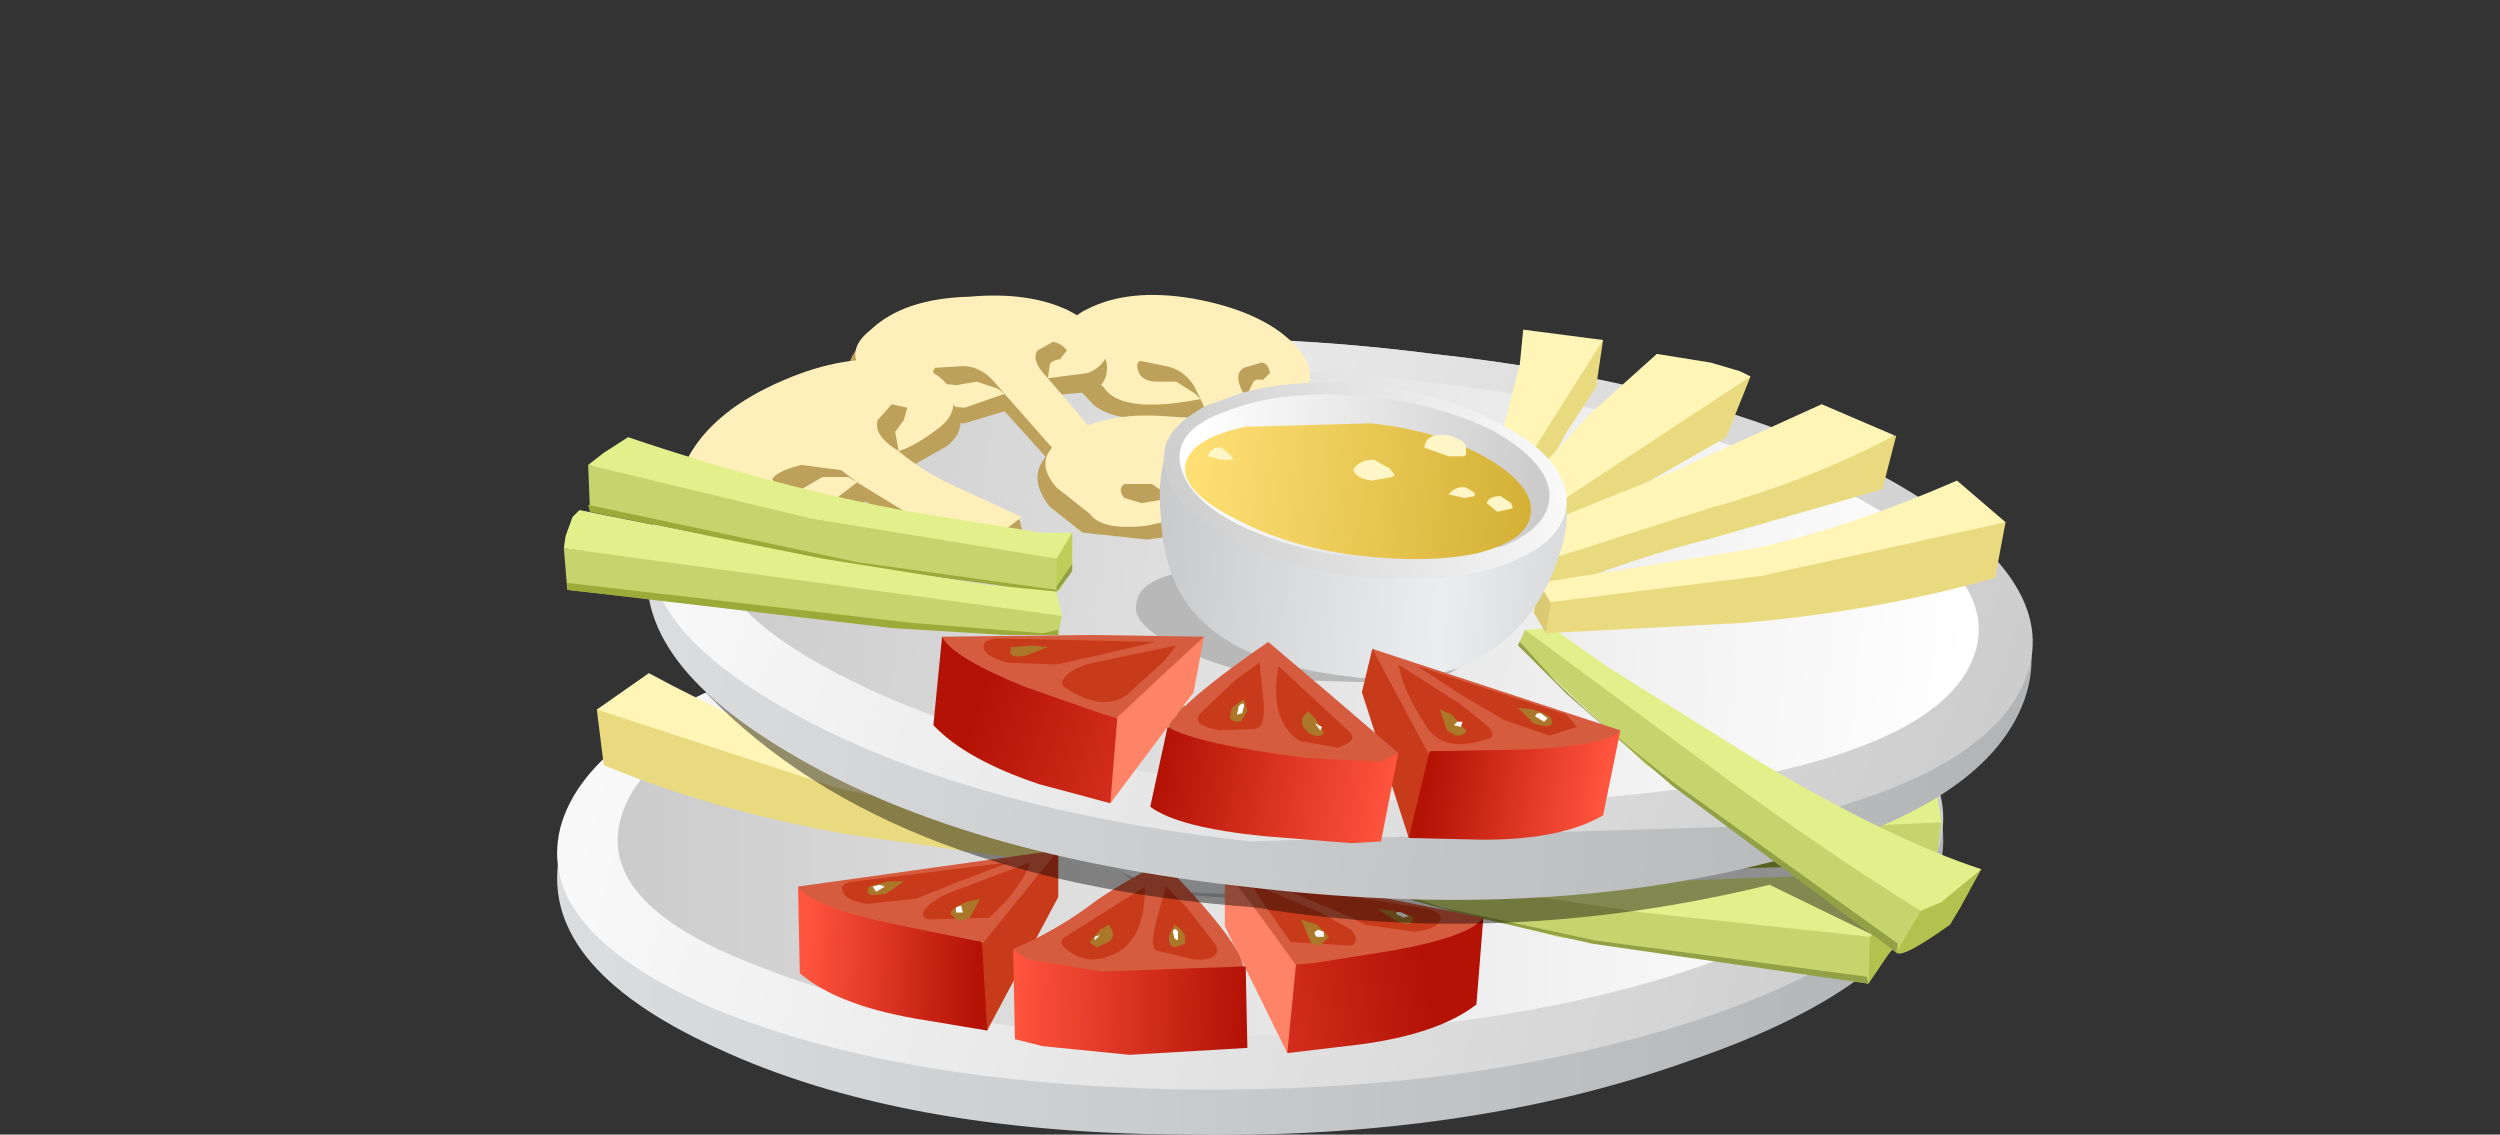 <?xml version="1.0" encoding="UTF-8" standalone="no"?>
<svg xmlns:xlink="http://www.w3.org/1999/xlink" height="32.7px" width="72.05px" xmlns="http://www.w3.org/2000/svg">
  <rect width="100%" height="100%" fill="#333333" stroke="none"/>
  <g transform="matrix(1.0, 0.0, 0.0, 1.0, 0.0, 0.0)">
    <use height="24.2" transform="matrix(1.0, 0.0, 0.0, 1.0, 16.05, 8.5)" width="42.55" xlink:href="#shape0"/>
  </g>
  <defs>
    <g id="shape0" transform="matrix(1.0, 0.0, 0.0, 1.0, -16.05, -8.5)">
      <path d="M55.9 25.05 Q55.15 28.35 48.75 30.55 42.35 32.85 34.1 32.7 25.9 32.65 20.65 30.2 15.4 27.8 16.15 24.5 16.95 21.2 23.35 19.0 29.7 16.7 37.95 16.85 46.15 16.9 51.4 19.35 56.7 21.75 55.9 25.05" fill="url(#gradient0)" fill-rule="evenodd" stroke="none"/>
      <path d="M55.9 24.35 Q55.15 27.35 48.75 29.45 42.35 31.5 34.15 31.4 25.9 31.25 20.65 29.1 15.4 26.85 16.15 23.85 16.95 20.85 23.35 18.8 29.7 16.7 37.95 16.85 46.15 16.9 51.4 19.15 56.7 21.35 55.9 24.35" fill="url(#gradient1)" fill-rule="evenodd" stroke="none"/>
      <path d="M54.3 24.0 Q53.6 26.5 47.75 28.25 41.9 29.95 34.35 29.85 26.8 29.8 22.0 27.9 17.15 26.1 17.9 23.55 18.6 21.05 24.45 19.35 30.25 17.6 37.8 17.7 45.4 17.8 50.2 19.65 55.05 21.5 54.3 24.0" fill="url(#gradient2)" fill-rule="evenodd" stroke="none"/>
      <path d="M42.0 15.85 Q42.75 16.55 42.0 17.4 L41.15 18.15 39.3 18.5 38.1 18.3 36.35 21.1 34.85 20.8 35.95 19.55 36.85 18.1 35.65 18.05 Q35.05 17.95 35.05 17.4 35.0 16.8 35.9 16.2 37.05 15.45 38.9 15.3 41.05 15.05 42.0 15.85" fill="#bda15b" fill-rule="evenodd" stroke="none"/>
      <path d="M41.55 15.45 Q42.55 16.05 41.85 16.9 L40.95 17.65 38.1 17.75 37.25 19.25 36.55 20.25 36.25 20.6 34.75 20.25 35.9 19.0 36.8 17.55 35.6 17.55 Q35.0 17.4 34.95 16.9 34.95 16.25 35.8 15.65 36.9 15.0 38.6 14.85 40.4 14.75 41.55 15.45" fill="#fff0bb" fill-rule="evenodd" stroke="none"/>
      <path d="M38.8 17.3 Q38.45 17.4 38.25 17.6 L38.1 17.75 38.3 17.4 Q38.65 16.95 39.15 16.85 L39.9 16.8 39.9 17.25 39.35 17.35 38.8 17.3" fill="#bda15b" fill-rule="evenodd" stroke="none"/>
      <path d="M36.8 17.55 L36.65 17.15 36.35 17.0 36.15 16.8 36.45 16.55 36.9 16.7 Q37.25 16.95 36.8 17.55" fill="#bda15b" fill-rule="evenodd" stroke="none"/>
      <path d="M48.05 17.15 Q48.6 17.95 47.7 18.65 L46.65 19.2 44.75 19.05 43.65 18.65 41.15 20.95 40.0 20.3 39.9 20.1 39.95 19.8 40.55 19.6 41.2 19.3 42.45 18.1 41.3 17.8 Q40.75 17.55 40.85 17.05 41.0 16.45 42.0 16.1 L45.2 15.85 Q47.35 16.1 48.05 17.15" fill="#bda15b" fill-rule="evenodd" stroke="none"/>
      <path d="M46.55 18.6 Q46.05 19.0 44.85 18.6 L43.7 18.15 41.25 20.45 39.9 19.8 41.3 18.8 42.55 17.6 41.35 17.3 Q40.8 17.05 40.95 16.55 41.1 15.95 42.1 15.55 L45.0 15.4 Q46.8 15.65 47.7 16.6 48.55 17.4 47.6 18.1 L46.55 18.6" fill="#fff0bb" fill-rule="evenodd" stroke="none"/>
      <path d="M44.55 17.8 Q44.2 17.8 43.9 17.95 L43.7 18.15 44.05 17.75 Q44.5 17.4 45.0 17.4 L45.75 17.6 45.6 17.95 Q45.4 18.15 45.1 17.95 L44.55 17.8" fill="#bda15b" fill-rule="evenodd" stroke="none"/>
      <path d="M42.55 17.6 L42.5 17.2 Q42.5 17.05 42.2 16.95 L42.05 16.7 42.45 16.5 Q42.75 16.55 42.9 16.75 43.1 17.1 42.55 17.6" fill="#bda15b" fill-rule="evenodd" stroke="none"/>
      <path d="M42.25 19.65 Q42.9 20.4 42.1 21.2 L41.15 21.85 39.25 21.95 38.1 21.65 36.0 24.25 34.75 23.8 34.65 23.55 34.6 23.25 35.15 23.05 35.8 22.65 36.9 21.3 35.65 21.15 Q35.1 20.95 35.1 20.45 35.2 19.85 36.15 19.35 37.35 18.7 39.25 18.7 41.4 18.7 42.25 19.65" fill="#bda15b" fill-rule="evenodd" stroke="none"/>
      <path d="M41.85 19.2 Q42.8 19.9 42.0 20.65 L40.95 21.3 Q40.55 21.8 39.3 21.5 L38.1 21.15 36.0 23.75 34.55 23.25 35.8 22.15 36.9 20.8 35.65 20.6 Q35.1 20.45 35.1 19.9 35.2 19.35 36.15 18.85 37.25 18.25 39.0 18.3 40.85 18.35 41.85 19.2" fill="#fff0bb" fill-rule="evenodd" stroke="none"/>
      <path d="M38.9 20.75 L38.3 21.0 38.1 21.15 38.4 20.8 Q38.8 20.35 39.25 20.3 L40.05 20.4 40.0 20.8 39.5 20.85 38.9 20.75" fill="#bda15b" fill-rule="evenodd" stroke="none"/>
      <path d="M36.9 20.8 L36.75 20.4 36.5 20.2 36.3 19.95 Q36.35 19.7 36.65 19.7 L37.05 19.95 Q37.35 20.25 36.9 20.8" fill="#bda15b" fill-rule="evenodd" stroke="none"/>
      <path d="M50.45 23.3 Q49.65 23.35 48.45 22.5 L47.45 21.6 45.65 22.55 44.4 23.15 43.9 23.35 42.9 22.2 42.9 21.9 43.0 21.6 43.7 21.6 44.55 21.5 Q45.55 21.15 46.35 20.55 L45.2 19.75 Q44.7 19.25 45.05 18.7 45.4 18.1 46.65 18.05 48.2 17.95 50.15 18.95 52.35 20.0 52.75 21.5 53.05 22.6 51.75 23.1 L50.45 23.3" fill="#bda15b" fill-rule="evenodd" stroke="none"/>
      <path d="M50.6 22.65 Q49.9 22.9 48.75 22.0 L47.7 21.0 44.15 22.8 42.9 21.55 44.85 20.95 46.65 20.0 45.5 19.2 Q45.0 18.7 45.3 18.15 45.7 17.5 46.9 17.45 48.4 17.4 50.1 18.3 52.0 19.3 52.65 20.75 53.2 22.0 51.95 22.45 L50.6 22.65" fill="#fff0bb" fill-rule="evenodd" stroke="none"/>
      <path d="M48.75 20.95 L48.0 20.95 47.7 21.0 48.2 20.75 49.35 20.65 50.15 21.15 49.8 21.55 49.3 21.4 48.75 20.95" fill="#bda15b" fill-rule="evenodd" stroke="none"/>
      <path d="M46.65 20.0 L46.75 19.5 46.55 19.15 Q46.3 18.95 46.45 18.8 L46.95 18.7 Q47.2 18.8 47.3 19.2 47.4 19.65 46.65 20.0" fill="#bda15b" fill-rule="evenodd" stroke="none"/>
      <path d="M29.3 17.65 L29.25 16.3 30.75 17.5 31.85 21.75 30.75 20.8 30.0 19.05 29.3 17.65" fill="#eada7f" fill-rule="evenodd" stroke="none"/>
      <path d="M27.55 17.65 L28.9 18.45 31.9 22.9 30.3 22.2 25.45 18.75 24.9 16.95 27.55 17.65" fill="#eada7f" fill-rule="evenodd" stroke="none"/>
      <path d="M24.9 16.95 L25.2 16.85 26.1 16.7 27.65 16.55 29.45 18.5 31.85 21.75 31.45 22.25 30.2 21.2 24.9 16.95" fill="#fff5b7" fill-rule="evenodd" stroke="none"/>
      <path d="M31.65 21.1 L29.25 16.3 31.55 16.2 31.55 17.25 32.1 20.8 31.65 21.1" fill="#fff5b7" fill-rule="evenodd" stroke="none"/>
      <path d="M29.95 23.35 L29.8 22.35 31.1 22.4 31.15 23.1 30.4 23.8 29.95 23.35" fill="#d9ca73" fill-rule="evenodd" stroke="none"/>
      <path d="M23.75 19.25 L30.3 22.4 30.4 23.8 Q27.5 22.4 25.7 21.8 L20.8 19.9 20.55 18.3 23.75 19.25" fill="#eada7f" fill-rule="evenodd" stroke="none"/>
      <path d="M20.6 18.3 L22.75 17.6 26.9 19.9 31.3 22.2 30.4 22.85 25.7 20.9 Q22.9 19.8 20.6 18.3" fill="#fff5b7" fill-rule="evenodd" stroke="none"/>
      <path d="M29.6 24.35 L29.6 23.6 30.4 23.45 30.5 24.35 30.1 24.85 29.6 24.35" fill="#d9ca73" fill-rule="evenodd" stroke="none"/>
      <path d="M18.15 21.35 L17.2 20.45 18.7 19.4 Q21.65 21.0 24.3 21.85 L30.4 23.45 29.9 24.15 23.6 23.0 Q21.45 22.75 18.15 21.35" fill="#fff5b7" fill-rule="evenodd" stroke="none"/>
      <path d="M17.2 20.45 L24.1 22.7 30.0 24.0 30.1 24.85 24.45 24.05 Q20.5 23.35 17.4 22.05 L17.2 20.45" fill="#eada7f" fill-rule="evenodd" stroke="none"/>
      <path d="M41.85 24.15 Q41.9 24.85 40.5 25.35 L37.05 26.0 33.65 25.75 Q32.2 25.4 32.15 24.7 32.1 24.1 33.5 23.55 34.95 23.0 36.9 22.9 L40.4 23.15 Q41.8 23.5 41.85 24.15" fill="#b8b8b8" fill-rule="evenodd" stroke="none"/>
      <path d="M41.35 21.65 Q41.05 23.6 39.9 24.5 38.55 25.65 35.5 25.75 32.95 25.85 31.4 24.5 30.15 23.45 29.75 21.5 29.3 19.3 31.55 18.25 33.4 17.3 36.15 17.55 39.4 17.75 40.4 18.45 41.75 19.3 41.35 21.65" fill="url(#gradient3)" fill-rule="evenodd" stroke="none"/>
      <path d="M41.35 20.15 Q41.15 21.3 39.25 22.1 37.4 22.9 35.0 22.85 32.6 22.8 31.05 22.0 29.55 21.15 29.8 20.0 29.95 18.85 31.85 18.1 33.7 17.25 36.15 17.3 38.55 17.4 40.05 18.2 41.6 19.0 41.35 20.15" fill="url(#gradient4)" fill-rule="evenodd" stroke="none"/>
      <path d="M40.9 20.05 Q40.7 21.0 39.0 21.65 37.25 22.35 35.1 22.3 32.85 22.25 31.45 21.55 30.05 20.85 30.25 19.9 30.5 18.95 32.2 18.3 33.9 17.6 36.1 17.65 38.3 17.7 39.7 18.4 41.1 19.05 40.9 20.05" fill="url(#gradient5)" fill-rule="evenodd" stroke="none"/>
      <path d="M40.75 20.1 Q40.8 20.9 39.2 21.5 L35.65 22.2 32.2 21.85 Q30.8 21.4 30.7 20.65 30.65 19.85 32.1 19.15 33.6 18.45 35.55 18.4 L39.15 18.85 Q40.75 19.35 40.75 20.1" fill="url(#gradient6)" fill-rule="evenodd" stroke="none"/>
      <path d="M33.9 19.0 L33.25 19.2 32.8 19.15 32.7 19.05 32.8 18.85 Q32.9 18.6 33.3 18.55 33.9 18.5 33.9 19.0" fill="#fff6c7" fill-rule="evenodd" stroke="none"/>
      <path d="M34.75 19.8 L34.9 19.65 35.4 19.45 Q35.85 19.45 35.95 19.8 L35.3 20.05 34.85 19.9 34.75 19.8" fill="#fff6c7" fill-rule="evenodd" stroke="none"/>
      <path d="M31.25 20.45 L31.3 20.35 31.6 20.2 Q31.95 20.15 32.05 20.4 31.9 20.6 31.65 20.6 L31.25 20.45" fill="#fff6c7" fill-rule="evenodd" stroke="none"/>
      <path d="M32.35 20.25 L32.4 20.1 32.65 20.0 Q33.0 19.95 33.15 20.25 L32.65 20.3 32.35 20.25" fill="#fff6c7" fill-rule="evenodd" stroke="none"/>
      <path d="M40.15 19.75 L39.75 19.9 39.4 19.8 39.5 19.7 Q39.6 19.55 39.75 19.55 40.0 19.5 40.15 19.75" fill="#fff6c7" fill-rule="evenodd" stroke="none"/>
      <path d="M42.2 23.05 L41.65 23.6 41.3 22.95 41.4 21.95 42.05 22.35 42.2 23.05" fill="#bdcf59" fill-rule="evenodd" stroke="none"/>
      <path d="M55.5 21.25 L55.3 22.5 47.35 23.35 43.55 23.55 41.7 23.6 41.8 22.7 41.95 22.35 55.5 21.25" fill="#c5d46c" fill-rule="evenodd" stroke="none"/>
      <path d="M55.35 22.25 L55.3 22.5 47.35 23.35 43.55 23.55 41.7 23.6 41.7 23.45 47.55 23.25 55.35 22.25" fill="#9bab39" fill-rule="evenodd" stroke="none"/>
      <path d="M48.95 22.2 L41.8 22.7 41.4 21.95 42.3 22.0 46.1 21.75 54.45 20.4 55.05 20.85 55.5 21.25 48.95 22.2" fill="#e2f08b" fill-rule="evenodd" stroke="none"/>
      <path d="M41.3 22.75 L41.7 23.45 41.7 23.6 41.4 23.2 41.3 22.95 41.3 22.75" fill="#92a145" fill-rule="evenodd" stroke="none"/>
      <path d="M55.95 23.7 L55.8 24.85 45.3 25.1 41.55 24.85 41.5 24.35 42.45 24.0 55.95 23.7" fill="#c5d46c" fill-rule="evenodd" stroke="none"/>
      <path d="M55.95 23.7 L41.5 24.35 41.7 23.6 43.8 23.6 48.5 23.35 55.65 22.55 55.8 22.8 55.9 23.35 55.95 23.7" fill="#e2f08b" fill-rule="evenodd" stroke="none"/>
      <path d="M55.8 24.85 L46.3 25.15 43.1 25.05 41.55 24.85 41.55 24.75 42.0 24.85 45.75 24.95 55.8 24.7 55.8 24.85" fill="#9bab39" fill-rule="evenodd" stroke="none"/>
      <path d="M54.85 25.15 L54.9 26.35 54.8 26.95 53.85 28.35 52.9 27.55 52.85 26.35 54.85 25.15" fill="#b1c24f" fill-rule="evenodd" stroke="none"/>
      <path d="M53.9 26.8 L53.85 28.35 44.9 27.0 40.05 25.75 40.0 25.2 40.5 25.1 53.9 26.8" fill="#c5d46c" fill-rule="evenodd" stroke="none"/>
      <path d="M53.9 27.0 L47.35 26.3 40.0 25.2 40.7 24.85 42.6 25.05 47.8 25.4 54.85 25.15 54.3 26.5 53.9 27.0" fill="#e2f08b" fill-rule="evenodd" stroke="none"/>
      <path d="M53.85 28.35 L45.9 27.2 41.95 26.3 40.05 25.75 40.05 25.65 41.55 26.15 45.95 27.1 53.8 28.15 53.85 28.35" fill="#92a145" fill-rule="evenodd" stroke="none"/>
      <path d="M40.05 26.65 L38.95 29.3 37.1 30.35 35.3 26.7 35.3 25.05 40.05 26.65" fill="#ff8367" fill-rule="evenodd" stroke="none"/>
      <path d="M40.35 28.6 L37.7 28.3 36.4 26.5 35.3 25.05 38.5 25.6 42.75 26.45 42.3 27.6 40.35 28.6" fill="#d65c40" fill-rule="evenodd" stroke="none"/>
      <path d="M42.75 26.45 L42.55 28.95 Q41.45 29.8 39.2 30.1 L37.1 30.35 37.35 27.8 37.9 27.75 40.1 27.4 Q42.35 27.0 42.75 26.45" fill="url(#gradient7)" fill-rule="evenodd" stroke="none"/>
      <path d="M36.65 25.45 L41.15 26.2 Q41.6 26.3 41.5 26.55 41.35 26.8 40.75 26.85 L39.35 26.65 Q38.45 26.2 38.1 26.1 L36.65 25.45" fill="#c73a1a" fill-rule="evenodd" stroke="none"/>
      <path d="M36.05 25.45 L38.05 26.3 38.95 26.8 Q39.2 27.15 38.95 27.25 L37.2 27.15 36.35 25.95 36.05 25.45" fill="#c73a1a" fill-rule="evenodd" stroke="none"/>
      <path d="M39.7 26.2 L40.15 26.25 40.7 26.4 Q40.8 26.75 40.25 26.55 L39.7 26.2" fill="#ab782a" fill-rule="evenodd" stroke="none"/>
      <path d="M37.5 26.5 L37.95 26.65 38.3 27.0 38.05 27.25 Q37.8 27.25 37.75 27.1 L37.5 26.5" fill="#ab782a" fill-rule="evenodd" stroke="none"/>
      <path d="M38.0 26.8 L38.15 26.85 38.15 27.0 37.95 27.0 Q37.8 26.85 38.0 26.8" fill="#ffffff" fill-rule="evenodd" stroke="none"/>
      <path d="M40.4 26.3 L40.6 26.4 40.45 26.45 40.25 26.35 Q40.2 26.25 40.4 26.3" fill="#ffffff" fill-rule="evenodd" stroke="none"/>
      <path d="M25.7 25.9 L30.5 24.5 30.5 25.85 28.45 29.7 26.65 28.55 25.7 25.9" fill="#c73a1a" fill-rule="evenodd" stroke="none"/>
      <path d="M30.5 24.5 L27.95 27.65 25.25 27.75 23.4 26.7 23.0 25.55 30.5 24.5" fill="#d65c40" fill-rule="evenodd" stroke="none"/>
      <path d="M23.0 25.55 Q23.35 26.1 25.6 26.6 L28.3 27.15 28.45 29.7 26.35 29.35 Q24.1 28.95 23.05 28.05 L23.0 25.55" fill="url(#gradient8)" fill-rule="evenodd" stroke="none"/>
      <path d="M29.1 24.85 L27.65 25.4 26.4 25.9 25.0 26.05 Q24.35 25.95 24.3 25.7 24.15 25.45 24.65 25.4 L29.1 24.85" fill="#c73a1a" fill-rule="evenodd" stroke="none"/>
      <path d="M29.7 24.85 Q29.4 25.65 28.5 26.45 L26.75 26.5 Q26.45 26.4 26.75 26.1 27.1 25.8 27.7 25.6 L29.7 24.85" fill="#c73a1a" fill-rule="evenodd" stroke="none"/>
      <path d="M26.05 25.4 L25.55 25.75 Q24.85 25.9 25.05 25.55 L25.6 25.4 26.05 25.4" fill="#ab782a" fill-rule="evenodd" stroke="none"/>
      <path d="M28.25 25.9 L27.95 26.45 27.65 26.55 27.4 26.35 Q27.35 26.2 27.85 26.0 L28.25 25.9" fill="#ab782a" fill-rule="evenodd" stroke="none"/>
      <path d="M27.7 26.1 L27.75 26.3 27.55 26.3 27.55 26.15 27.7 26.1" fill="#ffffff" fill-rule="evenodd" stroke="none"/>
      <path d="M25.35 25.5 L25.5 25.55 25.25 25.7 25.15 25.55 25.35 25.5" fill="#ffffff" fill-rule="evenodd" stroke="none"/>
      <path d="M31.95 28.85 L29.8 28.25 29.2 27.35 Q30.5 26.8 31.6 25.95 32.4 25.4 33.5 24.85 36.1 27.5 35.8 28.05 35.6 28.5 31.95 28.85" fill="#d65c40" fill-rule="evenodd" stroke="none"/>
      <path d="M29.2 27.35 L29.6 27.65 31.75 28.0 35.9 27.85 35.95 30.2 32.55 30.4 30.05 30.15 29.25 29.95 29.2 27.35" fill="url(#gradient9)" fill-rule="evenodd" stroke="none"/>
      <path d="M33.0 25.55 Q33.0 27.1 32.1 27.5 31.45 27.8 30.95 27.5 30.4 27.2 30.7 27.0 L33.0 25.55" fill="#c73a1a" fill-rule="evenodd" stroke="none"/>
      <path d="M33.6 25.55 L34.2 26.15 35.05 27.25 Q35.2 27.7 34.4 27.65 L33.35 27.4 Q33.1 27.35 33.35 26.45 L33.6 25.55" fill="#c73a1a" fill-rule="evenodd" stroke="none"/>
      <path d="M31.95 26.65 Q32.2 26.95 31.95 27.15 L31.6 27.3 31.4 27.15 31.7 26.8 31.95 26.65" fill="#ab782a" fill-rule="evenodd" stroke="none"/>
      <path d="M33.85 26.65 L34.0 26.75 34.15 26.95 34.15 27.2 33.85 27.3 Q33.65 27.25 33.7 26.95 L33.85 26.65" fill="#ab782a" fill-rule="evenodd" stroke="none"/>
      <path d="M33.8 26.85 Q33.85 26.7 33.95 26.85 L33.95 27.1 33.85 27.05 33.8 26.85" fill="#ffffff" fill-rule="evenodd" stroke="none"/>
      <path d="M31.7 26.95 L31.55 27.1 31.55 27.0 31.7 26.95" fill="#ffffff" fill-rule="evenodd" stroke="none"/>
      <path d="M43.3 18.5 L54.7 24.55 54.7 27.3 51.0 25.5 Q43.4 27.35 36.15 26.15 25.25 25.35 20.05 19.65 L43.3 18.5" fill="#000000" fill-opacity="0.427" fill-rule="evenodd" stroke="none"/>
      <path d="M58.35 20.15 Q57.2 23.4 50.6 24.95 44.05 26.55 35.85 25.55 27.7 24.65 22.75 21.7 17.75 18.75 18.85 15.5 20.0 12.3 26.55 10.75 33.15 9.15 41.3 10.2 49.5 11.1 54.5 14.05 59.45 17.0 58.35 20.15" fill="url(#gradient10)" fill-rule="evenodd" stroke="none"/>
      <path d="M58.4 19.5 Q57.3 22.45 50.75 23.8 L36.0 24.25 Q27.8 23.3 22.85 20.55 17.85 17.8 18.9 14.85 20.0 11.95 26.6 10.55 33.15 9.15 41.3 10.2 49.5 11.1 54.5 13.85 59.45 16.65 58.4 19.5" fill="url(#gradient11)" fill-rule="evenodd" stroke="none"/>
      <path d="M56.85 19.0 Q55.9 21.4 49.9 22.5 43.85 23.6 36.4 22.75 28.9 21.85 24.3 19.5 19.7 17.15 20.65 14.75 21.6 12.3 27.65 11.25 33.55 10.15 41.1 11.0 48.6 11.9 53.25 14.2 57.85 16.6 56.85 19.0" fill="url(#gradient12)" fill-rule="evenodd" stroke="none"/>
      <path d="M57.1 25.05 L56.5 26.15 56.2 26.65 Q54.8 27.65 54.65 27.45 L54.2 26.3 54.75 25.2 57.1 25.05" fill="#b1c24f" fill-rule="evenodd" stroke="none"/>
      <path d="M55.45 26.1 L54.65 27.45 47.4 22.0 43.75 18.6 43.95 18.15 44.45 18.25 55.45 26.1" fill="#c5d46c" fill-rule="evenodd" stroke="none"/>
      <path d="M55.35 26.25 Q52.7 24.6 49.9 22.55 L43.95 18.15 44.75 18.1 46.3 19.2 50.7 21.95 Q54.5 24.2 57.1 25.05 L55.95 26.0 55.35 26.25" fill="#e2f08b" fill-rule="evenodd" stroke="none"/>
      <path d="M54.65 27.45 L48.2 22.65 45.15 20.0 43.75 18.6 43.8 18.5 44.85 19.65 Q46.35 21.1 48.3 22.6 L54.7 27.2 54.65 27.45" fill="#92a145" fill-rule="evenodd" stroke="none"/>
      <path d="M46.0 11.15 L46.2 9.8 Q45.4 10.25 44.55 10.85 L43.05 14.95 44.25 14.1 45.15 12.45 46.0 11.15" fill="#eada7f" fill-rule="evenodd" stroke="none"/>
      <path d="M47.75 11.3 L46.3 11.9 42.9 16.15 44.6 15.55 49.75 12.6 50.45 10.85 47.75 11.3" fill="#eada7f" fill-rule="evenodd" stroke="none"/>
      <path d="M50.45 10.85 L50.15 10.7 49.3 10.45 47.75 10.2 45.8 11.95 43.05 14.95 43.4 15.55 44.75 14.6 50.45 10.85" fill="#fff5b7" fill-rule="evenodd" stroke="none"/>
      <path d="M43.35 14.3 L46.2 9.8 43.9 9.5 43.8 10.5 42.9 14.0 43.35 14.3" fill="#fff5b7" fill-rule="evenodd" stroke="none"/>
      <path d="M51.4 13.25 L44.55 15.75 44.35 17.15 Q47.35 16.0 49.2 15.55 L54.25 14.1 54.65 12.55 51.4 13.25" fill="#eada7f" fill-rule="evenodd" stroke="none"/>
      <path d="M54.6 12.55 L52.5 11.65 48.2 13.6 43.6 15.45 44.4 16.2 49.25 14.65 Q52.15 13.85 54.6 12.55" fill="#fff5b7" fill-rule="evenodd" stroke="none"/>
      <path d="M45.15 17.75 L45.2 17.0 44.35 16.8 44.2 17.65 44.55 18.25 45.15 17.75" fill="#d9ca73" fill-rule="evenodd" stroke="none"/>
      <path d="M56.75 15.85 L57.8 15.05 56.4 13.85 Q53.3 15.2 50.6 15.8 L44.35 16.8 44.8 17.55 51.15 16.95 Q53.3 16.95 56.75 15.85" fill="#fff5b7" fill-rule="evenodd" stroke="none"/>
      <path d="M57.8 15.05 L50.75 16.6 44.7 17.35 44.55 18.25 50.25 17.95 Q54.2 17.6 57.5 16.65 L57.8 15.05" fill="#eada7f" fill-rule="evenodd" stroke="none"/>
      <path d="M30.85 9.25 Q30.05 9.85 30.7 10.8 L31.5 11.65 Q32.0 12.1 33.3 12.1 L34.5 12.0 36.05 15.0 37.55 14.85 36.55 13.45 35.8 11.95 36.95 12.05 Q37.6 11.95 37.65 11.4 37.75 10.85 36.9 10.2 35.85 9.3 34.0 9.0 31.9 8.55 30.85 9.25" fill="#bda15b" fill-rule="evenodd" stroke="none"/>
      <path d="M31.35 8.9 Q30.3 9.4 30.95 10.35 L31.8 11.15 Q32.3 11.95 34.6 11.5 L35.3 13.1 35.85 14.1 36.15 14.5 37.65 14.35 36.65 13.0 35.9 11.45 37.1 11.55 Q37.7 11.45 37.75 10.9 37.8 10.3 37.0 9.65 36.05 8.9 34.35 8.6 32.55 8.3 31.35 8.9" fill="#fff0bb" fill-rule="evenodd" stroke="none"/>
      <path d="M33.9 11.0 L34.45 11.35 34.6 11.5 34.4 11.1 Q34.1 10.65 33.6 10.55 L32.85 10.4 Q32.7 10.5 32.85 10.8 33.0 11.0 33.35 11.0 L33.9 11.0" fill="#bda15b" fill-rule="evenodd" stroke="none"/>
      <path d="M35.9 11.45 L36.1 11.05 Q36.15 10.9 36.4 10.95 L36.6 10.75 Q36.55 10.45 36.35 10.45 L35.85 10.6 Q35.5 10.8 35.9 11.45" fill="#bda15b" fill-rule="evenodd" stroke="none"/>
      <path d="M24.75 10.0 Q24.1 10.7 24.95 11.5 L25.95 12.15 27.8 12.2 28.95 11.85 31.25 14.4 32.45 13.9 32.55 13.65 32.55 13.4 31.95 13.15 31.35 12.8 30.2 11.4 31.4 11.3 Q31.95 11.1 31.9 10.5 31.8 9.95 30.85 9.5 29.65 8.95 27.7 8.95 25.55 9.05 24.75 10.0" fill="#bda15b" fill-rule="evenodd" stroke="none"/>
      <path d="M26.1 11.6 L27.8 11.75 28.95 11.35 31.2 13.9 32.6 13.4 31.35 12.25 30.2 10.9 31.35 10.75 Q31.95 10.5 31.9 10.0 31.75 9.45 30.8 8.95 29.65 8.4 27.95 8.55 26.05 8.6 25.1 9.5 24.2 10.2 25.1 10.95 L26.1 11.6" fill="#fff0bb" fill-rule="evenodd" stroke="none"/>
      <path d="M28.15 11.0 L28.75 11.2 28.95 11.35 28.65 11.0 Q28.25 10.55 27.75 10.55 L26.95 10.6 Q26.8 10.75 27.05 11.05 L27.55 11.1 28.15 11.0" fill="#bda15b" fill-rule="evenodd" stroke="none"/>
      <path d="M30.2 10.9 L30.25 10.55 Q30.25 10.4 30.55 10.35 L30.75 10.1 Q30.6 9.9 30.35 9.85 L29.9 10.1 Q29.7 10.4 30.2 10.9" fill="#bda15b" fill-rule="evenodd" stroke="none"/>
      <path d="M30.25 13.05 Q29.55 13.7 30.25 14.6 L31.2 15.35 33.05 15.55 34.15 15.4 36.1 18.15 37.35 17.85 37.5 17.6 37.55 17.35 37.0 17.05 36.45 16.6 35.45 15.15 36.65 15.1 Q37.3 15.0 37.3 14.45 37.3 13.85 36.4 13.25 35.25 12.55 33.35 12.35 31.2 12.15 30.25 13.05" fill="#bda15b" fill-rule="evenodd" stroke="none"/>
      <path d="M30.7 12.6 Q29.7 13.2 30.45 14.05 L31.4 14.8 Q31.75 15.3 33.05 15.15 L34.2 14.9 36.15 17.65 37.65 17.35 36.5 16.1 35.5 14.65 36.7 14.6 Q37.35 14.5 37.35 13.95 37.35 13.35 36.45 12.75 35.4 12.1 33.65 12.0 31.8 11.85 30.7 12.6" fill="#fff0bb" fill-rule="evenodd" stroke="none"/>
      <path d="M33.5 14.4 L34.1 14.75 34.2 14.9 34.0 14.5 33.2 13.95 32.4 13.95 Q32.2 14.1 32.4 14.35 L32.9 14.5 33.5 14.4" fill="#bda15b" fill-rule="evenodd" stroke="none"/>
      <path d="M35.5 14.65 L35.7 14.25 35.95 14.05 36.2 13.9 35.85 13.6 Q35.6 13.55 35.4 13.8 35.1 14.1 35.5 14.65" fill="#bda15b" fill-rule="evenodd" stroke="none"/>
      <path d="M21.75 15.95 Q22.55 16.0 23.85 15.25 L24.95 14.45 26.65 15.65 27.8 16.3 28.25 16.55 29.4 15.55 29.45 15.25 29.35 14.85 28.65 14.8 27.8 14.7 26.15 13.5 27.3 12.85 Q27.85 12.4 27.6 11.85 27.25 11.15 26.05 11.05 24.5 10.8 22.4 11.6 20.2 12.45 19.65 13.9 19.25 15.0 20.5 15.55 L21.75 15.95" fill="#bda15b" fill-rule="evenodd" stroke="none"/>
      <path d="M21.7 15.2 Q22.35 15.6 23.6 14.75 L24.7 13.9 28.05 15.95 29.45 14.9 27.6 14.05 Q26.6 13.6 25.9 13.0 26.4 12.85 27.1 12.3 27.65 11.85 27.4 11.25 27.05 10.6 25.85 10.4 24.35 10.2 22.6 10.95 20.6 11.8 19.85 13.15 19.2 14.35 20.35 14.9 L21.7 15.2" fill="#fff0bb" fill-rule="evenodd" stroke="none"/>
      <path d="M23.7 13.75 L24.45 13.75 24.7 13.9 24.25 13.55 23.1 13.4 Q22.45 13.55 22.25 13.8 L22.55 14.25 23.1 14.1 23.7 13.75" fill="#bda15b" fill-rule="evenodd" stroke="none"/>
      <path d="M25.9 13.0 L25.8 12.45 26.05 12.1 26.15 11.75 25.7 11.65 25.3 12.1 Q25.15 12.55 25.9 13.0" fill="#bda15b" fill-rule="evenodd" stroke="none"/>
      <path d="M44.0 17.3 L44.45 16.85 44.75 15.9 43.4 15.8 43.3 16.55 44.0 17.3" fill="#d9ca73" fill-rule="evenodd" stroke="none"/>
      <path d="M32.75 17.4 Q32.6 18.0 33.95 18.65 35.3 19.35 37.3 19.6 L40.75 19.7 Q42.25 19.45 42.3 18.75 42.4 18.15 41.05 17.5 39.7 16.8 37.75 16.55 L34.25 16.45 Q32.8 16.7 32.75 17.4" fill="#b8b8b8" fill-rule="evenodd" stroke="none"/>
      <path d="M33.45 14.85 Q33.55 16.85 34.6 17.85 35.85 19.15 38.9 19.5 41.45 19.85 43.05 18.7 44.45 17.7 45.0 15.8 45.65 13.7 43.55 12.45 41.7 11.3 38.95 11.3 35.75 11.2 34.65 11.75 33.25 12.55 33.45 14.85" fill="url(#gradient13)" fill-rule="evenodd" stroke="none"/>
      <path d="M33.55 13.4 Q33.7 14.6 35.5 15.5 37.25 16.55 39.65 16.65 42.05 16.85 43.65 16.15 45.2 15.5 45.15 14.35 45.05 13.15 43.2 12.2 41.45 11.25 39.0 11.05 36.6 10.9 35.05 11.6 33.4 12.25 33.55 13.4" fill="url(#gradient14)" fill-rule="evenodd" stroke="none"/>
      <path d="M34.0 13.3 Q34.15 14.35 35.75 15.15 37.45 15.95 39.6 16.1 L43.3 15.75 Q44.75 15.15 44.65 14.15 44.5 13.2 42.9 12.35 41.2 11.55 39.05 11.4 36.85 11.25 35.35 11.85 33.9 12.35 34.0 13.3" fill="url(#gradient15)" fill-rule="evenodd" stroke="none"/>
      <path d="M34.15 13.45 Q34.1 14.2 35.6 14.95 37.1 15.75 39.05 16.0 41.1 16.25 42.55 15.95 43.95 15.6 44.1 14.9 44.3 14.05 42.85 13.2 41.45 12.4 39.5 12.2 L35.9 12.3 Q34.25 12.65 34.15 13.45" fill="url(#gradient16)" fill-rule="evenodd" stroke="none"/>
      <path d="M41.05 12.9 L41.75 13.15 42.2 13.15 42.25 13.1 42.25 12.85 Q42.15 12.65 41.75 12.55 41.1 12.45 41.05 12.9" fill="#fff6c7" fill-rule="evenodd" stroke="none"/>
      <path d="M40.2 13.7 L40.05 13.5 39.6 13.25 Q39.15 13.25 39.0 13.55 39.1 13.8 39.55 13.85 L40.1 13.75 40.2 13.7" fill="#fff6c7" fill-rule="evenodd" stroke="none"/>
      <path d="M43.6 14.65 L43.55 14.5 43.25 14.3 Q42.9 14.3 42.85 14.5 L43.15 14.75 43.6 14.65" fill="#fff6c7" fill-rule="evenodd" stroke="none"/>
      <path d="M42.5 14.3 L42.5 14.2 42.25 14.05 Q41.95 14.0 41.75 14.25 L42.2 14.35 42.5 14.3" fill="#fff6c7" fill-rule="evenodd" stroke="none"/>
      <path d="M34.8 13.15 L35.2 13.25 35.55 13.25 35.45 13.1 35.2 12.9 Q34.95 12.85 34.8 13.15" fill="#fff6c7" fill-rule="evenodd" stroke="none"/>
      <path d="M30.05 16.4 L30.5 17.05 30.9 16.45 30.9 15.35 30.2 15.7 30.05 16.4" fill="#bdcf59" fill-rule="evenodd" stroke="none"/>
      <path d="M16.95 13.4 L17.0 14.65 24.85 16.25 28.6 16.75 30.45 17.05 30.45 16.1 30.3 15.7 16.95 13.4" fill="#c5d46c" fill-rule="evenodd" stroke="none"/>
      <path d="M16.95 14.55 L17.0 14.75 24.85 16.35 28.65 16.85 30.45 17.15 30.45 17.0 24.7 16.2 16.95 14.55" fill="#9bab39" fill-rule="evenodd" stroke="none"/>
      <path d="M23.4 14.95 L30.45 16.1 30.9 15.35 30.0 15.35 26.25 14.75 Q22.4 14.05 18.1 12.6 L17.4 13.05 16.95 13.4 23.4 14.95" fill="#e2f08b" fill-rule="evenodd" stroke="none"/>
      <path d="M30.9 16.25 L30.45 16.9 30.45 17.05 30.8 16.6 30.9 16.45 30.9 16.25" fill="#92a145" fill-rule="evenodd" stroke="none"/>
      <path d="M16.25 15.8 L16.35 17.0 26.75 18.15 30.5 18.3 30.6 17.75 29.65 17.3 16.25 15.8" fill="#c5d46c" fill-rule="evenodd" stroke="none"/>
      <path d="M16.25 15.8 L30.6 17.75 30.45 17.05 28.4 16.85 23.7 16.1 16.7 14.7 16.5 14.9 16.3 15.45 16.25 15.8" fill="#e2f08b" fill-rule="evenodd" stroke="none"/>
      <path d="M16.35 17.0 L25.7 18.1 28.95 18.3 30.5 18.3 30.5 18.15 30.05 18.25 26.25 17.95 16.35 16.8 16.35 17.0" fill="#9bab39" fill-rule="evenodd" stroke="none"/>
      <path d="M34.4 20.3 L33.9 20.4 33.55 20.7 33.75 21.0 Q34.0 21.0 34.05 20.85 L34.4 20.3" fill="#ab782a" fill-rule="evenodd" stroke="none"/>
      <path d="M33.85 20.55 L33.7 20.55 33.7 20.7 33.9 20.75 Q34.05 20.6 33.85 20.55" fill="#ffffff" fill-rule="evenodd" stroke="none"/>
      <path d="M31.5 19.8 Q31.35 19.8 31.3 19.9 L31.45 19.95 31.65 19.85 31.5 19.8" fill="#ffffff" fill-rule="evenodd" stroke="none"/>
      <path d="M29.75 19.05 L30.4 21.85 32.0 23.15 34.4 19.95 34.7 18.35 29.75 19.05" fill="#ff8367" fill-rule="evenodd" stroke="none"/>
      <path d="M29.1 20.9 L31.75 21.1 33.4 19.55 34.7 18.35 31.45 18.3 27.15 18.35 27.4 19.6 29.1 20.9" fill="#d65c40" fill-rule="evenodd" stroke="none"/>
      <path d="M27.15 18.35 L26.9 20.9 Q27.85 21.9 29.95 22.6 L32.0 23.15 32.2 20.7 31.7 20.55 29.55 19.8 Q27.45 18.95 27.15 18.35" fill="url(#gradient17)" fill-rule="evenodd" stroke="none"/>
      <path d="M33.3 18.5 L28.8 18.4 Q28.3 18.4 28.35 18.7 28.45 18.95 29.05 19.1 L30.45 19.15 31.8 18.85 33.3 18.5" fill="#c73a1a" fill-rule="evenodd" stroke="none"/>
      <path d="M33.9 18.6 L31.75 19.05 Q31.15 19.15 30.8 19.4 30.45 19.7 30.75 19.85 31.75 20.5 32.45 20.05 L33.55 19.05 33.9 18.6" fill="#c73a1a" fill-rule="evenodd" stroke="none"/>
      <path d="M30.2 18.65 L29.75 18.6 29.15 18.65 Q29.0 19.0 29.55 18.9 L30.2 18.65" fill="#ab782a" fill-rule="evenodd" stroke="none"/>
      <path d="M44.05 20.9 L39.55 18.7 39.25 19.95 40.6 24.15 42.55 23.3 44.05 20.9" fill="#c73a1a" fill-rule="evenodd" stroke="none"/>
      <path d="M39.55 18.7 L41.45 22.25 Q41.65 22.75 44.1 22.85 L46.15 22.1 46.7 21.05 39.55 18.7" fill="#d65c40" fill-rule="evenodd" stroke="none"/>
      <path d="M46.7 21.05 Q46.3 21.5 43.95 21.6 L41.2 21.65 40.6 24.15 42.75 24.2 Q45.0 24.2 46.2 23.5 L46.7 21.05" fill="url(#gradient18)" fill-rule="evenodd" stroke="none"/>
      <path d="M40.85 19.2 L42.15 20.05 43.35 20.75 44.65 21.2 45.45 20.95 45.15 20.6 40.85 19.2" fill="#c73a1a" fill-rule="evenodd" stroke="none"/>
      <path d="M40.3 19.15 Q40.45 19.95 41.15 21.0 41.65 21.7 42.85 21.3 43.15 21.25 42.9 20.95 L42.1 20.3 40.3 19.15" fill="#c73a1a" fill-rule="evenodd" stroke="none"/>
      <path d="M43.75 20.4 L44.2 20.85 Q44.85 21.05 44.7 20.7 44.65 20.6 44.2 20.45 L43.75 20.4" fill="#ab782a" fill-rule="evenodd" stroke="none"/>
      <path d="M41.5 20.45 L41.7 21.05 41.95 21.2 Q42.25 21.2 42.25 21.05 L41.85 20.6 41.5 20.45" fill="#ab782a" fill-rule="evenodd" stroke="none"/>
      <path d="M42.0 20.8 L41.9 20.9 42.1 20.95 42.15 20.8 42.0 20.8" fill="#ffffff" fill-rule="evenodd" stroke="none"/>
      <path d="M44.4 20.55 Q44.25 20.55 44.25 20.65 L44.5 20.8 44.6 20.7 44.4 20.55" fill="#ffffff" fill-rule="evenodd" stroke="none"/>
      <path d="M37.3 22.65 L39.5 22.45 40.3 21.7 38.2 19.9 36.55 18.5 Q33.5 20.6 33.65 21.15 33.8 21.65 37.3 22.65" fill="#d65c40" fill-rule="evenodd" stroke="none"/>
      <path d="M40.3 21.7 L39.8 21.95 37.7 21.85 Q34.5 21.45 33.65 20.95 L33.15 23.25 Q33.95 23.85 36.45 24.1 L38.95 24.3 39.8 24.25 40.3 21.7" fill="url(#gradient19)" fill-rule="evenodd" stroke="none"/>
      <path d="M36.85 19.2 Q36.55 20.75 37.45 21.35 L38.55 21.55 Q39.15 21.35 38.9 21.1 L36.85 19.2" fill="#c73a1a" fill-rule="evenodd" stroke="none"/>
      <path d="M36.3 19.1 L35.6 19.6 34.6 20.55 Q34.3 20.9 35.15 21.05 L36.2 21.0 Q36.5 20.95 36.4 20.05 L36.3 19.1" fill="#c73a1a" fill-rule="evenodd" stroke="none"/>
      <path d="M37.7 20.5 Q37.4 20.75 37.6 21.0 37.75 21.2 37.95 21.2 38.1 21.25 38.15 21.1 L37.9 20.7 37.7 20.5" fill="#ab782a" fill-rule="evenodd" stroke="none"/>
      <path d="M35.85 20.15 L35.7 20.25 35.5 20.4 35.45 20.65 Q35.45 20.8 35.75 20.8 L35.95 20.5 35.85 20.15" fill="#ab782a" fill-rule="evenodd" stroke="none"/>
      <path d="M35.85 20.35 Q35.85 20.2 35.7 20.35 L35.65 20.6 35.8 20.55 35.85 20.35" fill="#ffffff" fill-rule="evenodd" stroke="none"/>
      <path d="M37.9 20.85 L38.05 21.05 38.1 20.95 37.9 20.85" fill="#ffffff" fill-rule="evenodd" stroke="none"/>
    </g>
    <linearGradient gradientTransform="matrix(0.024, 0.0, 0.0, -0.026, 36.0, 24.8)" gradientUnits="userSpaceOnUse" id="gradient0" spreadMethod="pad" x1="-819.2" x2="819.2">
      <stop offset="0.024" stop-color="#dadcde"/>
      <stop offset="1.0" stop-color="#b3b4b5"/>
    </linearGradient>
    <linearGradient gradientTransform="matrix(-0.026, -0.007, -0.007, 0.027, 34.1, 23.6)" gradientUnits="userSpaceOnUse" id="gradient1" spreadMethod="pad" x1="-819.2" x2="819.2">
      <stop offset="0.0" stop-color="#cccccc"/>
      <stop offset="1.0" stop-color="#ffffff"/>
    </linearGradient>
    <linearGradient gradientTransform="matrix(0.022, 0.0, 0.0, -0.021, 36.1, 23.8)" gradientUnits="userSpaceOnUse" id="gradient2" spreadMethod="pad" x1="-819.2" x2="819.2">
      <stop offset="0.0" stop-color="#cccccc"/>
      <stop offset="1.0" stop-color="#ffffff"/>
    </linearGradient>
    <linearGradient gradientTransform="matrix(0.007, -1.0E-4, 1.0E-4, -0.013, 35.55, 21.65)" gradientUnits="userSpaceOnUse" id="gradient3" spreadMethod="pad" x1="-819.2" x2="819.2">
      <stop offset="0.024" stop-color="#dadcde"/>
      <stop offset="0.29" stop-color="#ebeef0"/>
      <stop offset="1.0" stop-color="#c9cacc"/>
    </linearGradient>
    <linearGradient gradientTransform="matrix(-0.007, -0.002, -0.003, 0.01, 35.0, 19.9)" gradientUnits="userSpaceOnUse" id="gradient4" spreadMethod="pad" x1="-819.2" x2="819.2">
      <stop offset="0.0" stop-color="#cccccc"/>
      <stop offset="1.0" stop-color="#ffffff"/>
    </linearGradient>
    <linearGradient gradientTransform="matrix(0.006, 0.0, 0.0, -0.008, 35.6, 19.95)" gradientUnits="userSpaceOnUse" id="gradient5" spreadMethod="pad" x1="-819.2" x2="819.2">
      <stop offset="0.0" stop-color="#cccccc"/>
      <stop offset="1.0" stop-color="#ffffff"/>
    </linearGradient>
    <linearGradient gradientTransform="matrix(0.006, 0.0, 0.0, -0.006, 35.75, 20.3)" gradientUnits="userSpaceOnUse" id="gradient6" spreadMethod="pad" x1="-819.2" x2="819.2">
      <stop offset="0.0" stop-color="#d4b135"/>
      <stop offset="1.0" stop-color="#ffe075"/>
    </linearGradient>
    <linearGradient gradientTransform="matrix(0.006, -0.001, -0.001, -0.006, 36.2, 29.35)" gradientUnits="userSpaceOnUse" id="gradient7" spreadMethod="pad" x1="-819.2" x2="819.2">
      <stop offset="0.0" stop-color="#ff543d"/>
      <stop offset="1.0" stop-color="#b31205"/>
    </linearGradient>
    <linearGradient gradientTransform="matrix(0.003, 1.0E-4, 1.0E-4, -0.003, 25.7, 27.6)" gradientUnits="userSpaceOnUse" id="gradient8" spreadMethod="pad" x1="-819.2" x2="819.2">
      <stop offset="0.0" stop-color="#ff543d"/>
      <stop offset="1.0" stop-color="#b31205"/>
    </linearGradient>
    <linearGradient gradientTransform="matrix(0.004, 1.0E-4, 1.0E-4, -0.004, 32.55, 28.95)" gradientUnits="userSpaceOnUse" id="gradient9" spreadMethod="pad" x1="-819.2" x2="819.2">
      <stop offset="0.0" stop-color="#ff543d"/>
      <stop offset="1.0" stop-color="#b31205"/>
    </linearGradient>
    <linearGradient gradientTransform="matrix(0.024, 0.003, 0.003, -0.025, 38.55, 17.9)" gradientUnits="userSpaceOnUse" id="gradient10" spreadMethod="pad" x1="-819.2" x2="819.2">
      <stop offset="0.024" stop-color="#dadcde"/>
      <stop offset="1.0" stop-color="#b3b4b5"/>
    </linearGradient>
    <linearGradient gradientTransform="matrix(-0.025, -0.009, -0.01, 0.026, 36.8, 16.5)" gradientUnits="userSpaceOnUse" id="gradient11" spreadMethod="pad" x1="-819.2" x2="819.2">
      <stop offset="0.0" stop-color="#cccccc"/>
      <stop offset="1.0" stop-color="#ffffff"/>
    </linearGradient>
    <linearGradient gradientTransform="matrix(0.022, 0.002, 0.002, -0.021, 38.75, 16.9)" gradientUnits="userSpaceOnUse" id="gradient12" spreadMethod="pad" x1="-819.2" x2="819.2">
      <stop offset="0.0" stop-color="#cccccc"/>
      <stop offset="1.0" stop-color="#ffffff"/>
    </linearGradient>
    <linearGradient gradientTransform="matrix(-0.007, -7.0E-4, 0.001, -0.013, 39.25, 15.4)" gradientUnits="userSpaceOnUse" id="gradient13" spreadMethod="pad" x1="-819.2" x2="819.2">
      <stop offset="0.024" stop-color="#dadcde"/>
      <stop offset="0.29" stop-color="#ebeef0"/>
      <stop offset="1.0" stop-color="#c9cacc"/>
    </linearGradient>
    <linearGradient gradientTransform="matrix(0.008, -0.001, 0.002, 0.01, 39.95, 13.75)" gradientUnits="userSpaceOnUse" id="gradient14" spreadMethod="pad" x1="-819.2" x2="819.2">
      <stop offset="0.0" stop-color="#cccccc"/>
      <stop offset="1.0" stop-color="#ffffff"/>
    </linearGradient>
    <linearGradient gradientTransform="matrix(-0.006, -6.0E-4, 7.0E-4, -0.008, 39.35, 13.75)" gradientUnits="userSpaceOnUse" id="gradient15" spreadMethod="pad" x1="-819.2" x2="819.2">
      <stop offset="0.0" stop-color="#cccccc"/>
      <stop offset="1.0" stop-color="#ffffff"/>
    </linearGradient>
    <linearGradient gradientTransform="matrix(-0.006, -6.0E-4, 6.0E-4, -0.006, 39.15, 14.1)" gradientUnits="userSpaceOnUse" id="gradient16" spreadMethod="pad" x1="-819.2" x2="819.2">
      <stop offset="0.0" stop-color="#d4b135"/>
      <stop offset="1.0" stop-color="#ffe075"/>
    </linearGradient>
    <linearGradient gradientTransform="matrix(-0.006, -0.002, 0.002, -0.006, 33.0, 22.4)" gradientUnits="userSpaceOnUse" id="gradient17" spreadMethod="pad" x1="-819.2" x2="819.2">
      <stop offset="0.0" stop-color="#ff543d"/>
      <stop offset="1.0" stop-color="#b31205"/>
    </linearGradient>
    <linearGradient gradientTransform="matrix(-0.003, -5.0E-4, 5.0E-4, -0.003, 43.7, 22.6)" gradientUnits="userSpaceOnUse" id="gradient18" spreadMethod="pad" x1="-819.2" x2="819.2">
      <stop offset="0.0" stop-color="#ff543d"/>
      <stop offset="1.0" stop-color="#b31205"/>
    </linearGradient>
    <linearGradient gradientTransform="matrix(-0.004, -7.0E-4, 7.0E-4, -0.004, 36.75, 22.65)" gradientUnits="userSpaceOnUse" id="gradient19" spreadMethod="pad" x1="-819.2" x2="819.2">
      <stop offset="0.0" stop-color="#ff543d"/>
      <stop offset="1.0" stop-color="#b31205"/>
    </linearGradient>
  </defs>
</svg>
